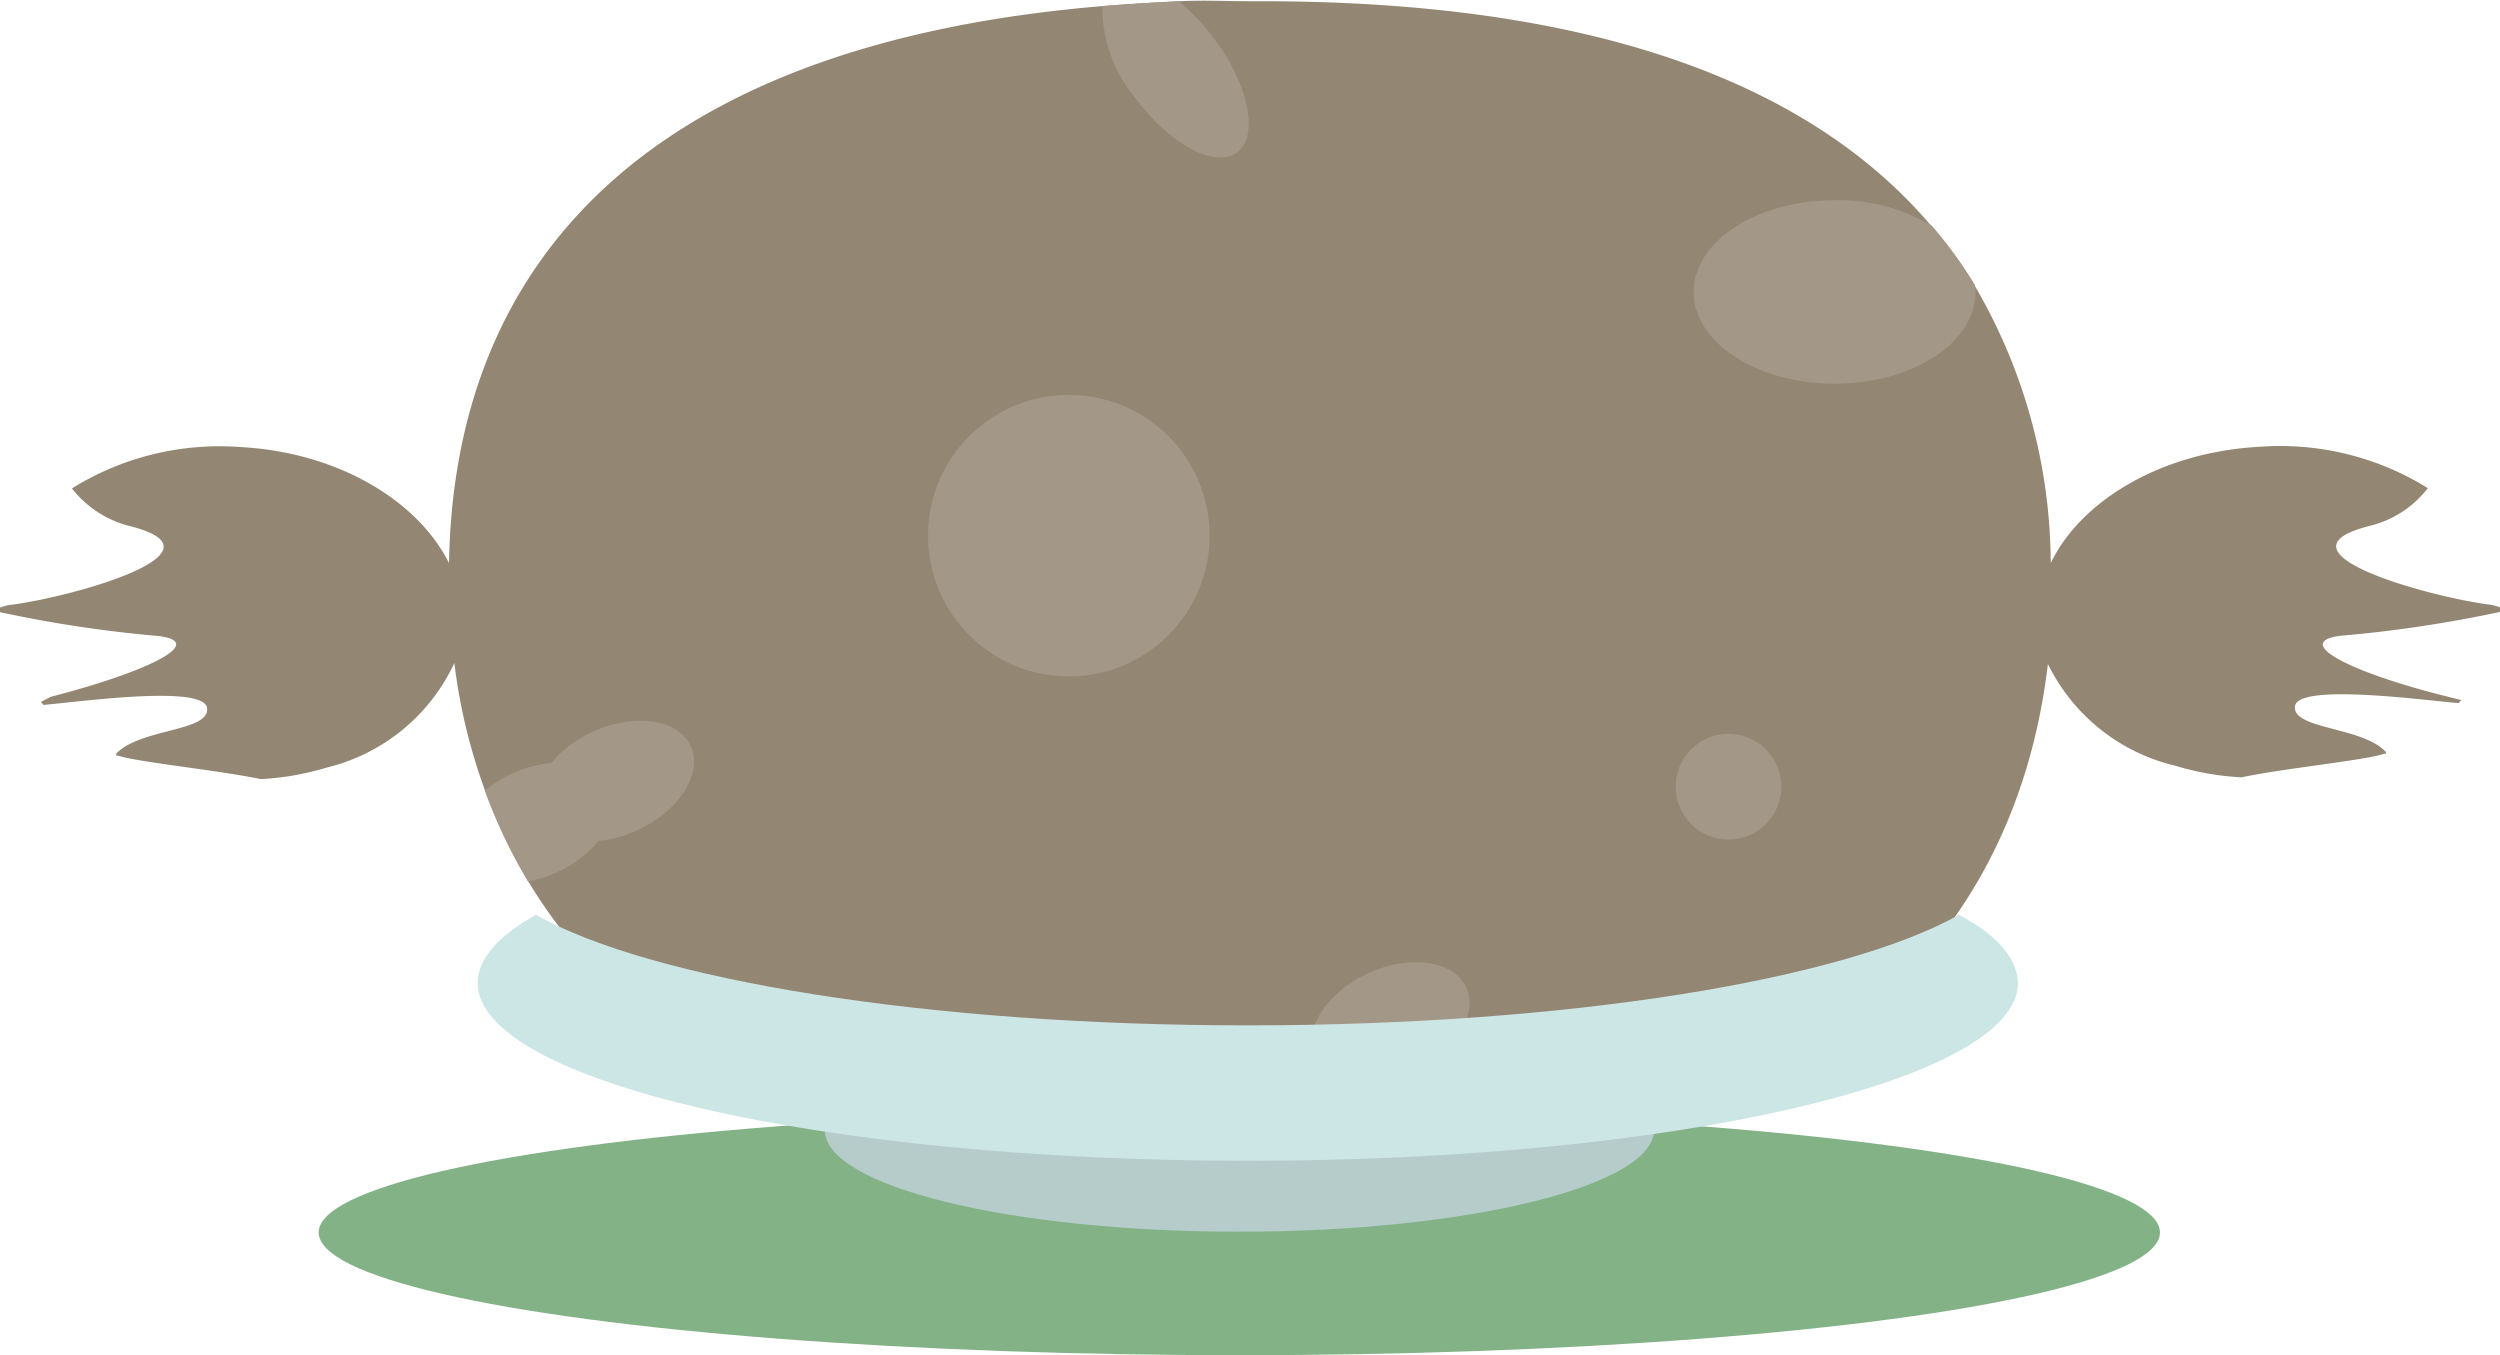<svg xmlns="http://www.w3.org/2000/svg" viewBox="0 0 98.38 53.33"><defs><style>.cls-1{fill:#84b287;}.cls-2{fill:#938673;}.cls-3{fill:#a39788;}.cls-4{fill:#b5cccb;}.cls-5{fill:#cce5e5;}</style></defs><title>food-scotland</title><g id="Calque_2" data-name="Calque 2"><g id="FOOD"><ellipse class="cls-1" cx="48.77" cy="48.5" rx="36.23" ry="4.83"/><path class="cls-2" d="M96.34,27.42l.52.13-.11.12c-1.56-.14-6.35-.78-6.44.13s2.65.79,3.58,1.79c0,0,0,.05,0,.07h0l-.06,0h0c-.69.25-4,.58-5.62.93a11,11,0,0,1-2.62-.46,7.5,7.5,0,0,1-5-4C79.22,37.56,70.6,46.67,49.36,46.67c-15.39,0-24.32-4.91-28.58-12a20.93,20.93,0,0,1-1.7-3.58,22.45,22.45,0,0,1-1.2-5,7.49,7.49,0,0,1-5,4.11,11,11,0,0,1-2.62.46c-1.65-.35-4.94-.68-5.63-.93,0,0,0,0,0,0l-.06,0a0,0,0,0,0,0,0s0,0,0-.07c.94-1,3.68-.86,3.58-1.79s-4.87-.27-6.44-.13l-.1-.12L2,27.42c3.87-1,6.15-2.15,4.25-2.39A50.18,50.18,0,0,1,0,24.09a1.09,1.09,0,0,1,0-.18,2,2,0,0,1,.52-.12c2.63-.37,8.57-2.09,4.58-3.09a4.18,4.18,0,0,1-2.27-1.48,11,11,0,0,1,6.6-1.63c3.84.2,7,2.09,8.24,4.57C17.86,10.69,25,1.78,43.38.24c1-.08,2-.14,3-.19s1.94,0,3,0C63,0,71.38,3.44,76,8.89a17.19,17.19,0,0,1,1.7,2.34h0a21.74,21.74,0,0,1,3,10.93c1.2-2.49,4.4-4.38,8.24-4.58a11,11,0,0,1,6.6,1.63,4.11,4.11,0,0,1-2.27,1.48c-4,1,2,2.72,4.59,3.09a2.1,2.1,0,0,1,.52.12c0,.06,0,.12,0,.18a50.66,50.66,0,0,1-6.29.94C90.19,25.27,92.46,26.46,96.34,27.42Z"/><circle class="cls-3" cx="42.06" cy="21.08" r="5.54"/><circle class="cls-3" cx="68.02" cy="30.96" r="2.08"/><path class="cls-3" d="M48.68,6c-.88.64-2.66-.33-4-2.14A5.58,5.58,0,0,1,43.38.24c1-.08,2-.14,3-.19a7.78,7.78,0,0,1,1.41,1.49C49.16,3.36,49.54,5.36,48.68,6Z"/><path class="cls-3" d="M77.74,11.49c0,2-2.48,3.61-5.54,3.61s-5.55-1.62-5.55-3.61,2.48-3.61,5.55-3.61a7.15,7.15,0,0,1,3.82,1,17.19,17.19,0,0,1,1.7,2.34h0C77.73,11.32,77.74,11.41,77.74,11.49Z"/><ellipse class="cls-3" cx="54.72" cy="40.24" rx="3.28" ry="2.13" transform="translate(-11.83 26.66) rotate(-24.8)"/><ellipse class="cls-3" cx="24.2" cy="30.74" rx="3.28" ry="2.13" transform="translate(-10.66 12.98) rotate(-24.8)"/><path class="cls-3" d="M21.93,34.32a5.13,5.13,0,0,1-1.15.37,20.93,20.93,0,0,1-1.7-3.58,5,5,0,0,1,1.06-.66c1.64-.76,3.37-.5,3.87.56S23.57,33.56,21.93,34.32Z"/><path class="cls-4" d="M63.86,42.94c-2.45,1.46-8.28,2.49-15.09,2.49s-12.63-1-15.08-2.49c-.79.47-1.23,1-1.23,1.53,0,2.22,7.3,4,16.31,4s16.32-1.81,16.32-4C65.09,43.93,64.65,43.41,63.86,42.94Z"/><path class="cls-5" d="M77.09,36c-4.54,2.55-15.37,4.35-28,4.35s-23.48-1.8-28-4.35c-1.47.82-2.29,1.73-2.29,2.68,0,3.88,13.57,7,30.31,7s30.3-3.15,30.3-7C79.38,37.69,78.56,36.78,77.09,36Z"/></g></g></svg>